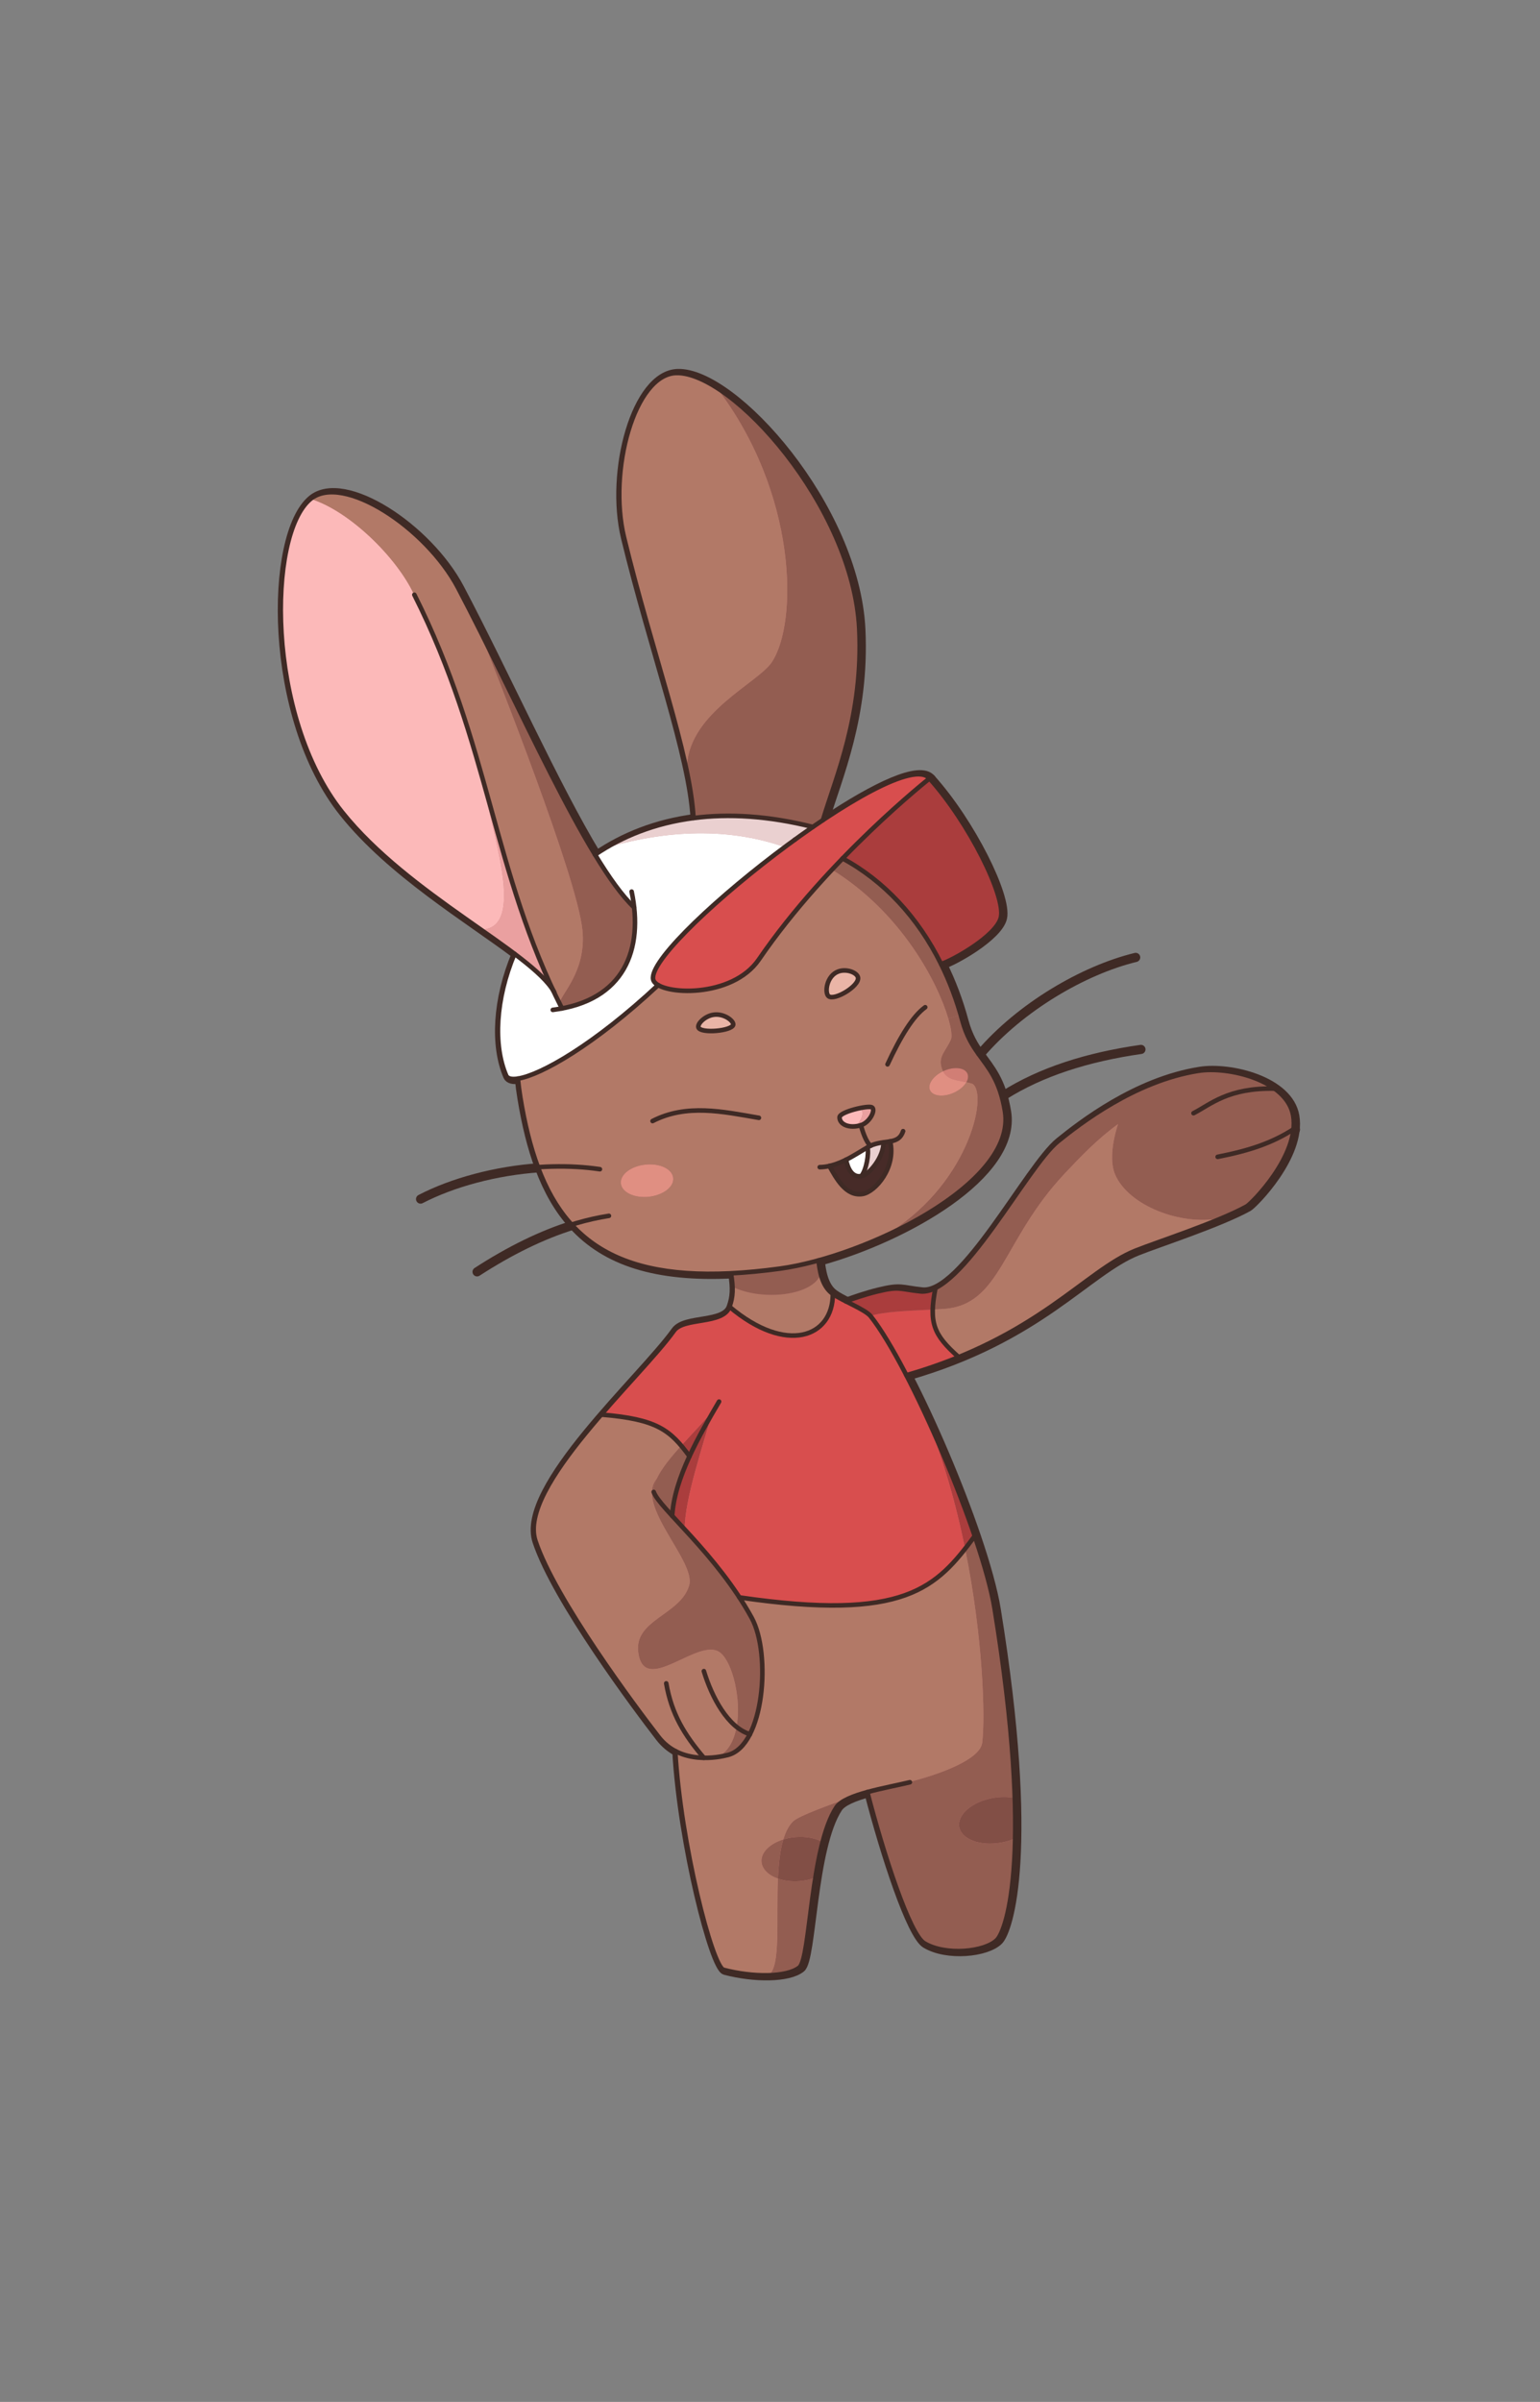 <?xml version="1.0" encoding="UTF-8"?><svg xmlns="http://www.w3.org/2000/svg" viewBox="0 0 336.39 524.48"><rect x="0" y="0" width="336.39" height="524.48" fill="#808080" stroke="none"/><defs><style>.e{fill:#ead0d0;}.f{fill:#fcb9b9;}.g{fill:#fff;}.h{fill:#eab5a7;}.i{fill:#bc7171;}.j{fill:#d84e4e;}.k{fill:#472b28;}.l{fill:#824f46;}.m{fill:#aa3d3d;}.n{stroke-width:2px;}.n,.o{fill:none;stroke:#3f2a25;stroke-linecap:round;stroke-linejoin:round;}.p{fill:#eaa0a0;}.q{fill:#b27967;}.r{fill:#d17e75;}.s{fill:#935d51;}.t{fill:#e08f82;}</style></defs><g id="a"><path class="n" d="M205.91,210.6c1.9,3.83,3.47,7.98,4.67,12.43,.88,3.24,2.15,5.31,3.49,7.18,2.25,3.15,4.69,5.78,5.8,12.58,2.23,13.72-22.14,27.4-40.71,32.55"/><path class="n" d="M113.47,235.64c.13,1.35,.31,2.72,.54,4.11,.93,5.7,2.17,10.79,3.84,15.24,1.86,4.96,4.25,9.14,7.34,12.53,7.17,7.87,18.11,11.48,34.88,10.63"/><path class="n" d="M151.84,178.74c-.8-14.09-9.14-36.34-15.19-61.3-3.51-14.5,2.27-35.59,11.38-35.88,12.21-.39,38.72,29.22,40.01,55.86,.91,18.93-5.09,32.28-7.92,41.75"/><path class="n" d="M112.73,208.38c-10.48-7.87-27.26-17.92-37.65-30.93-16.66-20.84-16.35-60.59-6.93-68.37,7.02-5.8,25.31,6.2,32.26,19.39,9.95,18.88,20.74,43.15,29.92,58.27"/><path class="n" d="M214.08,230.21c8.79-10.3,22.6-18.38,33.99-21.15"/><path class="n" d="M249.22,229.15c-11.75,1.68-21.86,4.93-29.93,10.03"/><path class="n" d="M117.85,254.99c-9.52,.65-18.96,3.2-25.98,6.84"/><path class="n" d="M104.21,277.72c7.11-4.61,14.12-8.07,20.98-10.2"/><path class="n" d="M160.07,278.15c.51,3.14,.43,5.07-.37,7.31-1.41,3.95-9.99,2.21-12.13,5.21-7.36,10.31-34.17,34.18-30.26,45.92,4.27,12.81,21.97,36.45,26.87,42.78,1.09,1.4,2.35,2.4,3.67,3.1"/><path class="n" d="M189.8,391.43c3.52,13.63,9.22,31.08,12.42,33,4.66,2.8,13.27,1.94,15.92-.71,2.2-2.22,8-19.62-.53-72.26-.68-4.19-2.24-9.77-4.34-15.94-3.9-11.44-9.63-24.89-14.93-35.12"/><path class="n" d="M179.16,275.34c.24,1.89,.64,5.61,3.11,7.31,.76,.53,1.78,1.07,2.84,1.62"/><path class="n" d="M147.85,382.46h0c1.16,20.27,8.07,47.13,10.55,47.78,6.3,1.66,13.82,1.69,16.56-.52,2.44-1.98,2.36-26.26,8.09-34.96,.94-1.43,3.65-2.48,6.75-3.33"/><path class="n" d="M198.34,300.4c28.8-8.29,39.1-22.82,50.06-27.2,4.62-1.85,17.87-6.13,24.26-9.65,1.09-.6,11.63-11.17,10.17-19.83-1.3-7.73-14.1-10.84-20.74-9.78-13.89,2.2-25.92,11.57-30.65,15.39-6.8,5.48-21.07,33.71-30,32.77-4.7-.49-4.53-1.19-9.52,.03-2.73,.67-5.45,1.62-6.81,2.14"/><path class="n" d="M180.12,179.17c11.03-7.37,20.85-12.1,23.28-9.08"/><path class="n" d="M203.4,170.09c8.7,9.71,16.61,25.69,15.58,30.32-.9,4.09-10.73,9.52-13.07,10.19"/><path class="n" d="M112.73,208.38c-4.15,9.86-4.67,19.96-1.81,26.6,.28,.65,1.16,.88,2.55,.66"/><path class="n" d="M130.32,186.74h0c5.89-4,13.04-6.9,21.51-8"/><path class="n" d="M282.97,246.65s-.05,.03-.07,.05"/></g><g id="b"><g><path class="i" d="M282.41,246.3c-.86,7.93-9.27,16.31-10.24,16.84-6.39,3.53-19.63,7.81-24.26,9.65-9.37,3.74-18.26,14.92-38.64,23.26-5.51-4.89-6.55-7.5-5.07-15.09h0c8.83-4.46,20.73-27.18,26.76-32.03,4.73-3.82,16.76-13.19,30.65-15.4,4.57-.72,12.07,.53,16.71,3.9,2.1,1.52,3.62,3.48,4.03,5.89,.16,.97,.17,1.97,.06,2.98Z"/><path class="i" d="M187.93,245.41c1.95-.61,3.28-3.39,2.39-3.9-.82-.48-7.04,.97-7.06,2.16-.03,1.57,2.14,2.52,4.67,1.74Zm-6.91,8.9c1.48,2.62,3.61,6.72,7.25,6.13,2.79-.46,7.36-5.78,6.03-11.5-.46,.08-.95,.14-1.47,.21-.7,.1-1.45,.23-2.22,.49-.16,.05-.33,.13-.51,.22-.24,.1-.49,.24-.77,.4-1.25,.71-2.87,1.8-4.7,2.71-1.13,.57-2.35,1.06-3.61,1.34Zm-56.31,12.81c-3.09-3.39-5.48-7.57-7.34-12.53h0c-1.67-4.46-2.91-9.54-3.84-15.24-.23-1.39-.41-2.76-.54-4.11,5.01-.78,16.6-7.32,30.64-20.42,3.87,2.25,16.77,2.03,22-5.61,5.61-8.21,12.21-15.79,18.28-22.06h.01c9.02,4.89,16.44,12.81,21.51,23.05,1.9,3.83,3.47,7.98,4.67,12.43,.88,3.24,2.15,5.31,3.49,7.18,2.25,3.15,4.69,5.78,5.8,12.58,2.23,13.72-22.17,27.41-40.74,32.55-2.99,.83-5.83,1.43-8.38,1.78-3.82,.52-7.39,.87-10.73,1.03-16.75,.84-27.67-2.76-34.83-10.63Zm56.14-49.87c1.26,1.06,6.76-2.24,6.43-4.09-.2-1.08-2.47-1.97-4.27-1.33-2.61,.93-3.07,4.66-2.16,5.42Zm-20.83,6.22c.15-.85-2.13-2.62-4.52-2.13-1.8,.37-3.36,1.99-3.07,2.75,.53,1.37,7.36,.75,7.59-.62Z"/><path class="i" d="M202.91,169.69c8.71,9.71,16.62,25.69,15.59,30.32-.91,4.09-10.74,9.52-13.07,10.19-5.07-10.24-12.49-18.16-21.51-23.04h-.01c10.26-10.59,19-17.47,19-17.47Z"/><path class="i" d="M189.31,391.03c-3.11,.85-5.81,1.9-6.74,3.33-5.74,8.7-5.65,32.98-8.09,34.96-2.74,2.21-10.26,2.18-16.57,.52-2.48-.65-9.39-27.51-10.54-47.77,2.06,1.09,4.28,1.45,6.24,1.48h0c2.38,.05,4.37-.4,5.25-.62,2.02-.52,3.62-2.19,4.82-4.53,3.54-6.9,3.57-19.58,.4-25.39-.85-1.55-1.75-3.04-2.7-4.49,36.32,5.32,43.04-2.1,51.41-13.39,2.1,6.17,3.67,11.75,4.34,15.93,8.53,52.64,2.73,70.04,.52,72.26-2.64,2.65-11.25,3.51-15.91,.71-3.2-1.92-8.91-19.37-12.43-33Z"/><path class="i" d="M150.47,317.7c-4.17-5.68-7-8.1-19.29-9.1,6.25-7.24,12.81-13.99,15.91-18.33,2.14-3,10.71-1.26,12.13-5.21,12.49,10.53,22.56,6.62,22.56-2.81,.76,.53,1.78,1.07,2.84,1.62,2.22,1.13,4.65,2.27,5.45,3.27,2.24,2.83,4.95,7.38,7.79,12.86,5.29,10.23,11.03,23.68,14.93,35.12h0c-8.37,11.3-15.09,18.72-51.41,13.4-4.89-7.47-10.81-13.57-14.69-17.81,.23-4.17,1.76-8.65,3.78-13.01Z"/><path class="i" d="M204.2,280.96c-1.48,7.59-.44,10.2,5.07,15.09-3.45,1.42-7.24,2.75-11.41,3.95-2.84-5.48-5.55-10.03-7.79-12.86-.8-1-3.23-2.14-5.45-3.27,1.36-.52,4.09-1.47,6.81-2.14,4.99-1.22,4.82-.53,9.53-.03,1.01,.11,2.1-.17,3.24-.74Z"/><path class="i" d="M143.63,214.82c-.47-.28-.8-.59-.98-.92-1.92-3.64,14.55-19.03,30.83-30.84h.01c1.31-.96,2.63-1.89,3.93-2.78,.74-.52,1.48-1.02,2.22-1.51,11.03-7.38,20.84-12.1,23.27-9.08,0,0-8.74,6.88-19,17.46-6.07,6.27-12.67,13.85-18.28,22.06-5.23,7.64-18.13,7.86-22,5.61Z"/><path class="i" d="M194.3,248.94c1.33,5.72-3.24,11.04-6.03,11.5-3.64,.59-5.77-3.51-7.25-6.13,1.26-.28,2.48-.77,3.61-1.34,.19,.29,.65,4,3.36,3.56,1.82-.3,4.93-4.32,4.85-7.32v-.06c.51-.07,1-.13,1.46-.21Z"/><path class="i" d="M192.84,249.21c.08,3-3.03,7.02-4.85,7.32,1.13-1.27,1.74-5.11,1.34-6.26h0c.28-.17,.53-.31,.77-.41,.18-.09,.35-.17,.51-.22,.77-.26,1.52-.39,2.22-.49v.06Z"/><path class="i" d="M190.32,241.51c.89,.51-.44,3.29-2.39,3.9-2.53,.78-4.7-.17-4.67-1.74,.02-1.19,6.24-2.64,7.06-2.16Z"/><path class="i" d="M189.33,250.27c.4,1.15-.21,4.99-1.34,6.26-2.71,.44-3.17-3.27-3.36-3.56,1.83-.91,3.45-2,4.7-2.71h0Z"/><path class="i" d="M187.56,137.02c.91,18.93-5.09,32.28-7.92,41.75-.74,.49-1.48,.99-2.22,1.51-9.77-2.45-18.44-2.93-26.06-1.94-.8-14.09-9.14-36.34-15.19-61.3-3.51-14.5,2.27-35.59,11.38-35.88,12.21-.39,38.72,29.22,40.01,55.86Z"/><path class="i" d="M187.28,213.16c.33,1.85-5.17,5.15-6.43,4.09-.91-.76-.45-4.49,2.16-5.42,1.8-.64,4.07,.25,4.27,1.33Z"/><path class="i" d="M178.65,274.94c.25,1.86,.62,5.56,3.13,7.31,0,9.43-10.07,13.34-22.56,2.81,.8-2.24,.85-4.05,.33-7.19v-.12c3.33-.16,6.9-.51,10.72-1.03,2.55-.35,5.39-.95,8.38-1.78Z"/><path class="i" d="M122.62,219.91c12.7-2.41,16.92-11.5,15.76-22.06-2.61-2.48-5.48-6.49-8.53-11.51,5.89-4,13.04-6.9,21.51-8,7.62-.99,16.29-.51,26.06,1.94-1.3,.89-2.62,1.82-3.93,2.78h-.01c-16.28,11.81-32.75,27.2-30.83,30.84,.18,.33,.51,.64,.98,.92-14.04,13.1-25.63,19.64-30.64,20.42-1.39,.22-2.27-.01-2.55-.66-2.86-6.64-2.34-16.73,1.81-26.59,3.91,2.93,6.93,5.57,8.42,7.94,.01,.02,.02,.03,.02,.04,.62,1.31,1.26,2.62,1.93,3.94Z"/><path class="i" d="M147.37,382.07c-1.33-.7-2.59-1.7-3.67-3.1-4.9-6.33-22.6-29.97-26.87-42.78-2.27-6.79,5.76-17.65,14.35-27.59,12.29,1,15.12,3.42,19.29,9.1-2.02,4.36-3.55,8.84-3.78,13.01,3.88,4.24,9.8,10.34,14.69,17.81,.95,1.45,1.85,2.94,2.7,4.49,3.17,5.81,3.14,18.49-.4,25.39-1.2,2.34-2.8,4.01-4.82,4.53-.88,.22-2.87,.67-5.25,.63h0c-1.96-.04-4.18-.4-6.24-1.49Z"/><path class="i" d="M155.5,221.34c2.39-.49,4.67,1.28,4.52,2.13-.23,1.37-7.06,1.99-7.59,.62-.29-.76,1.27-2.38,3.07-2.75Z"/><path class="i" d="M129.85,186.34c3.05,5.02,5.92,9.03,8.53,11.51,1.16,10.56-3.06,19.65-15.76,22.06-.67-1.32-1.31-2.63-1.93-3.94,0-.01-.01-.02-.02-.04-1.49-2.37-4.51-5.01-8.42-7.94h0c-10.47-7.88-27.26-17.93-37.66-30.94-16.65-20.84-16.34-60.59-6.93-68.37,7.03-5.8,25.32,6.2,32.27,19.39,9.94,18.88,20.73,43.15,29.92,58.27Z"/></g></g><g id="c"><g><path class="j" d="M203.66,285.96c-.1,4.21,1.51,6.6,5.67,10.29-3.46,1.42-7.24,2.75-11.42,3.95-2.84-5.48-5.55-10.03-7.79-12.85,3.16-.98,8.36-1.12,13.54-1.39Z"/><path class="m" d="M155.5,308.52c-1.7,2.94-3.47,6.13-4.97,9.38-.59-.8-1.16-1.54-1.73-2.22,2.78-3.08,5.83-6.1,7.49-8.52-.26,.44-.52,.9-.79,1.36Z"/><path class="m" d="M150.53,317.9c1.5-3.25,3.27-6.44,4.97-9.38-1.83,6.97-5.94,18.65-5.94,25.43-1.02-1.09-1.96-2.1-2.81-3.03,.23-4.18,1.76-8.66,3.78-13.02Z"/><path class="m" d="M212.85,335.33h-.01c-.69,.93-1.37,1.84-2.06,2.71-2.26-11.06-5.63-22.74-10.54-33.19,4.6,9.45,9.28,20.7,12.61,30.48Z"/><path class="m" d="M204.26,281.16c-.36,1.87-.58,3.43-.6,4.8-5.18,.27-10.38,.41-13.54,1.39-.79-1.01-3.22-2.14-5.44-3.27h0c1.36-.53,4.09-1.48,6.81-2.15,4.99-1.22,4.82-.52,9.52-.03,1.02,.11,2.11-.17,3.25-.75h0Z"/><path class="m" d="M183.97,187.36c10.26-10.59,19-17.47,19-17.47,8.71,9.72,16.62,25.7,15.59,30.33-.91,4.08-10.74,9.51-13.08,10.19h0c-5.07-10.25-12.49-18.17-21.51-23.05Z"/><path class="e" d="M131.93,185.24c5.48-3.33,11.97-5.72,19.48-6.7,7.62-.99,16.29-.51,26.06,1.94-1.3,.9-2.61,1.83-3.93,2.78h-.01c-.75,.55-1.5,1.1-2.25,1.66-10.5-3.63-23.51-4.38-39.35,.32Z"/><path class="g" d="M129.9,186.53c.66-.45,1.34-.88,2.03-1.29,15.84-4.7,28.85-3.95,39.35-.32-15.51,11.55-30.41,25.71-28.57,29.19,.18,.33,.51,.64,.97,.91-14.04,13.1-25.63,19.64-30.64,20.42-1.39,.22-2.27-.01-2.55-.66-2.86-6.64-2.34-16.74,1.81-26.6,3.91,2.94,6.94,5.58,8.43,7.96,.01,.02,.02,.03,.02,.04,.47,.98,.94,1.97,1.44,2.95h0c.16,.34,.32,.66,.48,.98,.86-.16,1.68-.35,2.46-.57l.09-.03c10.73-3.08,14.3-11.64,13.21-21.47-2.61-2.48-5.48-6.49-8.53-11.51Z"/><path class="j" d="M143.68,215.02c-.46-.27-.79-.58-.97-.91-1.84-3.48,13.06-17.64,28.57-29.19,.75-.56,1.5-1.11,2.25-1.66h.01c1.32-.95,2.63-1.88,3.93-2.78,.75-.51,1.49-1.02,2.22-1.51,11.03-7.37,20.85-12.09,23.28-9.08,0,0-8.74,6.88-19,17.47-.77,.8-1.56,1.63-2.35,2.48-5.4,5.75-11.04,12.42-15.93,19.58-5.24,7.65-18.15,7.86-22.01,5.6Z"/><path class="j" d="M156.29,307.16c-1.66,2.42-4.71,5.44-7.49,8.52-3.44-4.11-7.01-6.01-17.56-6.88,6.26-7.24,12.8-13.98,15.9-18.32,2.15-3,10.72-1.27,12.13-5.22,12.49,10.53,22.57,6.62,22.57-2.8,.76,.53,1.78,1.07,2.84,1.62,2.22,1.13,4.65,2.26,5.44,3.27,2.24,2.82,4.95,7.37,7.79,12.85,.75,1.46,1.52,2.99,2.29,4.57,0,.03,.03,.05,.04,.08,4.91,10.45,8.28,22.13,10.54,33.19-7.62,9.72-16.02,15.56-49.34,10.69h-.01c-3.81-5.84-8.27-10.85-11.87-14.78,0-6.78,4.11-18.46,5.94-25.43,.27-.46,.53-.92,.79-1.36Z"/><path class="g" d="M188.05,256.73c-2.71,.44-3.17-3.27-3.36-3.56,1.83-.91,3.45-2,4.7-2.7,.4,1.15-.21,4.99-1.34,6.26Z"/><path class="e" d="M192.9,249.41c.08,3.01-3.03,7.02-4.85,7.32,1.13-1.27,1.74-5.11,1.34-6.26,.28-.16,.53-.3,.77-.41,.18-.09,.35-.16,.51-.21,.77-.26,1.52-.39,2.22-.49v.05Z"/><path class="k" d="M194.36,249.15c1.33,5.71-3.24,11.03-6.03,11.49-3.65,.6-5.77-3.51-7.25-6.13,1.26-.28,2.48-.77,3.61-1.34,.19,.29,.65,4,3.36,3.56,1.82-.3,4.93-4.31,4.85-7.32v-.05c.51-.08,1-.13,1.46-.22h0Z"/><path class="f" d="M187.85,241.87c.99,.9,.61,2.42-.86,3.96-2.07,.3-3.7-.59-3.67-1.96,.01-.75,2.5-1.6,4.53-2Z"/><path class="p" d="M190.38,241.71c.89,.52-.44,3.29-2.4,3.9-.34,.1-.67,.18-.99,.22,1.47-1.54,1.85-3.06,.86-3.96,1.19-.25,2.23-.33,2.53-.16Z"/><path class="p" d="M105.91,202.92c8.95-1.35,.94-22.59,0-30.96h.01c4.18,14.89,7.84,29.31,14.81,44.18-1.49-2.38-4.52-5.02-8.43-7.96-2.03-1.52-4.29-3.13-6.7-4.82l.31-.44Z"/><path class="f" d="M105.91,171.96c.94,8.37,8.95,29.61,0,30.96l-.31,.44c-10.03-7.06-22.57-15.62-30.95-26.11-16.65-20.84-16.35-60.58-6.93-68.36,8.41,2.51,18.88,12.68,22.71,20.89,7.48,14.88,11.7,28.71,15.49,42.18h-.01Z"/><path class="r" d="M206.17,233.84c2.26-1,4.57-.73,5.15,.59,.25,.56,.15,1.23-.23,1.89h-.01c-2.18-.46-4.13-.5-5.09-2.39h0c.06-.04,.12-.06,.18-.09Z"/><path class="t" d="M147.05,257.21c.21,1.94-2.18,3.78-5.34,4.12-3.15,.33-5.88-.97-6.09-2.91-.2-1.94,2.19-3.79,5.35-4.12,3.15-.34,5.88,.96,6.08,2.91Z"/><path class="t" d="M205.99,233.93c.96,1.89,2.91,1.93,5.09,2.39h.01c-.51,.88-1.51,1.75-2.8,2.32-2.26,.99-4.57,.73-5.15-.6-.57-1.28,.7-3.1,2.85-4.12h0Z"/><path class="h" d="M187.34,213.37c.33,1.84-5.17,5.14-6.43,4.08-.91-.76-.45-4.48,2.16-5.41,1.8-.65,4.07,.24,4.27,1.33Z"/><path class="h" d="M155.56,221.54c2.38-.49,4.67,1.29,4.52,2.14-.24,1.37-7.06,1.99-7.59,.61-.29-.76,1.26-2.38,3.07-2.75Z"/><path class="l" d="M221.59,392.6c.11,3.26,.12,6.2,.07,8.87-.91,.39-1.92,.7-3.01,.89-4.56,.8-8.64-.73-9.12-3.42-.48-2.7,2.83-5.54,7.39-6.35,1.68-.29,3.29-.27,4.67,.01Z"/><path class="l" d="M179.6,402.16c-.64,2.46-1.16,5.15-1.59,7.86-1.02,.39-2.18,.66-3.42,.75-1.71,.13-3.32-.09-4.66-.56,.14-3.16,.45-6.16,1.18-8.55,.85-.27,1.77-.45,2.75-.52,2.21-.17,4.24,.24,5.74,1.02Z"/><path class="q" d="M160.38,281.16c6.44,2.92,17.07,1.75,18.88-2.88,.41,1.56,1.15,3.18,2.58,4.18,0,9.42-10.08,13.33-22.57,2.8,.5-1.38,.7-2.6,.66-4.09h.45Z"/><path class="s" d="M179.26,278.27h0c-1.81,4.64-12.44,5.81-18.88,2.89h-.45c-.01-.89-.12-1.89-.32-3.09v-.12c3.32-.17,6.89-.51,10.71-1.03,2.56-.35,5.4-.96,8.39-1.78,.1,.81,.24,1.95,.55,3.13Z"/><path class="s" d="M160.89,377.07c.88,.7,1.83,1.23,2.84,1.53-1.19,2.35-2.79,4.02-4.81,4.54-.42,.1-1.09,.26-1.93,.39,2.17-1.18,3.38-3.6,3.9-6.46Z"/><path class="s" d="M171.11,401.66c-.73,2.39-1.04,5.39-1.18,8.55-2.06-.72-3.47-2.06-3.59-3.67-.16-2.06,1.84-3.97,4.77-4.88Z"/><path class="s" d="M178.01,410.02c-1.45,9.07-2,18.31-3.47,19.5-1.32,1.07-3.74,1.61-6.61,1.7,2.64-1.77,1.6-12.05,2-21.01,1.34,.47,2.95,.69,4.66,.56,1.24-.09,2.4-.36,3.42-.75Z"/><path class="s" d="M185.15,392.69c-1.16,.55-2.06,1.16-2.53,1.87-1.26,1.91-2.24,4.58-3.02,7.6-1.5-.78-3.53-1.19-5.74-1.02-.98,.07-1.9,.25-2.75,.52,.49-1.63,1.16-2.98,2.1-3.92,1.28-1.29,8.87-3.93,11.94-5.05Z"/><path class="s" d="M221.59,392.6c-1.38-.28-2.99-.3-4.67-.01-4.56,.81-7.87,3.65-7.39,6.35,.48,2.69,4.56,4.22,9.12,3.42,1.09-.19,2.1-.5,3.01-.89-.3,14.67-2.7,20.79-3.95,22.05-2.64,2.66-11.25,3.51-15.91,.72-3.21-1.92-8.91-19.37-12.43-33h0c3.15-.87,6.73-1.53,9.3-2.15,6.49-1.63,15.43-4.84,15.88-8.57,.69-5.6,.18-23.09-3.77-42.48,.69-.87,1.37-1.78,2.06-2.71h.01c2.1,6.17,3.67,11.75,4.34,15.93,2.82,17.38,4.07,30.92,4.4,41.34Z"/><path class="s" d="M150.53,317.9c-2.02,4.36-3.55,8.84-3.78,13.02-2.13-2.33-3.65-4.1-4.04-5.23,0-.86,.27-1.8,.73-2.78,1.05-2.25,3.12-4.76,5.36-7.23,.57,.68,1.14,1.42,1.73,2.22Z"/><path class="s" d="M146.75,330.92c.85,.93,1.79,1.94,2.81,3.03,3.6,3.93,8.06,8.94,11.87,14.78,.95,1.45,1.86,2.94,2.7,4.49,3.18,5.8,3.14,18.47-.4,25.38-1.01-.3-1.96-.83-2.84-1.53,1.1-6.02-.89-13.94-3.47-16.12-4.62-3.9-16.67,9.72-18-.13-.97-7.18,9.2-8.16,11.11-14.61,1.56-5.29-11.87-17.47-7.09-23.3-.46,.98-.73,1.92-.73,2.78,.39,1.13,1.91,2.9,4.04,5.23Z"/><path class="s" d="M278.37,237.63c1.68,1.21,2.99,2.71,3.66,4.49,.17,.45,.3,.91,.38,1.4,.16,.97,.17,1.97,.06,2.98-.86,7.94-9.27,16.32-10.24,16.85-1.57,.86-3.54,1.77-5.71,2.68h-.02c-8.53,1.65-19.97-2.72-22.92-9.55-1.14-2.64-.72-6.84,.63-11.01-4.46,3.21-8.26,7.2-11.66,10.81-13.69,14.56-13.86,28.72-26.41,29.54-.82,.06-1.65,.1-2.48,.14,.02-1.37,.24-2.93,.6-4.8h0c8.84-4.48,20.73-27.18,26.75-32.03,4.74-3.82,16.77-13.19,30.66-15.39,4.57-.73,12.06,.52,16.7,3.89Z"/><path class="s" d="M209.81,221.65l-2.67,.76c-2.28-7.78-10.23-23.19-25.52-32.57,.79-.85,1.58-1.68,2.35-2.48,9.02,4.88,16.44,12.8,21.51,23.04h0c1.73,3.5,3.19,7.25,4.33,11.25Z"/><path class="s" d="M207.73,226.93c.26-.64,.07-2.25-.59-4.52l2.67-.76c.12,.39,.23,.78,.34,1.18,.88,3.24,2.15,5.31,3.49,7.18,2.25,3.15,4.69,5.78,5.8,12.58,1.69,10.37-11.84,20.72-26.56,27.38,18.54-10.69,23.08-30.94,19.55-33.3-.46-.16-.9-.26-1.34-.35,.38-.66,.48-1.33,.23-1.89-.58-1.32-2.89-1.59-5.15-.59-.06,.03-.12,.05-.18,.08-.12-.22-.22-.44-.3-.71-.8-2.57,.9-3.67,2.01-6.21,0-.02,.02-.05,.03-.07Z"/><path class="s" d="M187.61,137.22c.91,18.93-5.09,32.28-7.92,41.75-.73,.49-1.47,1-2.22,1.51-9.77-2.45-18.44-2.93-26.06-1.94-.19-3.36-.81-7.18-1.72-11.39l.37-.08c.72-11.55,15.48-17.93,18.52-22.47,5.75-8.58,5.66-36.9-12.13-60.05,13.06,8.3,30.13,31.42,31.16,52.67Z"/><path class="s" d="M129.9,186.53c3.05,5.02,5.92,9.03,8.53,11.51,1.09,9.83-2.48,18.39-13.21,21.47l-.09,.03c-.78,.22-1.6,.41-2.46,.57-.16-.32-.32-.64-.48-.97h0c.17-1.9,5.96-6.98,5.03-16.06-1.19-11.62-18.56-55.33-22.89-66.35,8.67,17.22,17.7,36.85,25.57,49.8Z"/><path class="q" d="M156.45,84.55c17.79,23.15,17.88,51.47,12.13,60.05-3.04,4.54-17.8,10.92-18.52,22.47l-.37,.08c-2.93-13.46-8.86-30.9-13.47-49.91-3.51-14.5,2.27-35.59,11.38-35.88,2.47-.08,5.53,1.07,8.85,3.19Z"/><path class="q" d="M127.22,203.08c.93,9.08-4.86,14.16-5.03,16.05-.5-.98-.97-1.97-1.44-2.95,0-.01-.01-.02-.02-.04-6.97-14.87-10.63-29.29-14.81-44.18-3.79-13.47-8.01-27.3-15.49-42.18-3.83-8.21-14.3-18.38-22.71-20.89,7.03-5.81,25.32,6.19,32.27,19.39,1.43,2.72,2.88,5.55,4.34,8.45,4.33,11.02,21.7,54.73,22.89,66.35Z"/><path class="q" d="M243.58,256.48c2.95,6.83,14.39,11.2,22.92,9.55-6.65,2.8-15.05,5.57-18.53,6.97-9.37,3.74-18.26,14.91-38.64,23.25-4.16-3.69-5.77-6.08-5.67-10.29,.83-.04,1.66-.08,2.48-.14,12.55-.82,12.72-14.98,26.41-29.54,3.4-3.61,7.2-7.6,11.66-10.81-1.35,4.17-1.77,8.37-.63,11.01Z"/><path class="q" d="M210.78,338.04c3.95,19.39,4.46,36.88,3.77,42.48-.45,3.73-9.39,6.94-15.88,8.57-2.57,.62-6.15,1.28-9.3,2.14-1.54,.42-2.98,.89-4.16,1.43l-.06,.03c-3.07,1.12-10.66,3.76-11.94,5.05-.94,.94-1.61,2.29-2.1,3.92-2.93,.91-4.93,2.82-4.77,4.88,.12,1.61,1.53,2.95,3.59,3.67-.4,8.96,.64,19.24-2,21.01-3.09,.11-6.69-.32-9.96-1.18-2.48-.65-9.39-27.52-10.55-47.77,2.06,1.1,4.29,1.46,6.25,1.49,1.25,.03,2.39-.09,3.32-.23,.84-.13,1.51-.29,1.93-.39,2.02-.52,3.62-2.19,4.81-4.54,3.54-6.91,3.58-19.58,.4-25.38-.84-1.55-1.75-3.04-2.7-4.49h.01c33.32,4.87,41.72-.97,49.34-10.69Z"/><path class="q" d="M153.67,383.76c-1.96-.03-4.19-.39-6.25-1.49-1.33-.7-2.59-1.7-3.67-3.1-4.9-6.32-22.59-29.97-26.87-42.78-2.26-6.79,5.77-17.65,14.36-27.59,10.55,.87,14.12,2.77,17.56,6.88-2.24,2.47-4.31,4.98-5.36,7.23-4.78,5.83,8.65,18.01,7.09,23.3-1.91,6.45-12.08,7.43-11.11,14.61,1.33,9.85,13.38-3.77,18,.13,2.58,2.18,4.57,10.1,3.47,16.12-.52,2.86-1.73,5.28-3.9,6.46-.93,.14-2.07,.26-3.32,.23Z"/><path class="q" d="M181.08,254.51c1.48,2.62,3.6,6.73,7.25,6.13,2.79-.46,7.36-5.78,6.03-11.49h0c-.46,.08-.95,.13-1.47,.21-.7,.1-1.45,.23-2.22,.49-.16,.05-.33,.12-.51,.21-.24,.11-.49,.25-.77,.41-1.25,.7-2.87,1.79-4.7,2.7-1.13,.57-2.35,1.06-3.61,1.34Zm2.24-10.64c-.03,1.37,1.6,2.26,3.67,1.96,.32-.04,.65-.12,.99-.22,1.96-.61,3.29-3.38,2.4-3.9-.3-.17-1.34-.09-2.53,.16-2.03,.4-4.52,1.25-4.53,2Zm-58.55,23.46c-3.1-3.39-5.49-7.58-7.35-12.54-1.67-4.45-2.91-9.54-3.84-15.24-.23-1.39-.41-2.76-.54-4.11,5.01-.78,16.6-7.32,30.64-20.42,3.86,2.26,16.77,2.05,22.01-5.6,4.89-7.16,10.53-13.83,15.93-19.58,15.29,9.38,23.24,24.79,25.52,32.57,.66,2.27,.85,3.88,.59,4.52,0,.02-.02,.05-.03,.07-1.11,2.54-2.81,3.64-2.01,6.21,.08,.27,.18,.49,.3,.71-2.15,1.02-3.42,2.84-2.85,4.12,.58,1.33,2.89,1.59,5.15,.6,1.29-.57,2.29-1.44,2.8-2.32,.44,.09,.88,.19,1.34,.35,3.53,2.36-1.01,22.61-19.55,33.3-4.76,2.15-9.64,3.91-14.17,5.17-2.99,.82-5.83,1.43-8.39,1.78-3.82,.52-7.39,.86-10.72,1.03-16.74,.84-27.67-2.76-34.83-10.62Zm56.14-49.88c1.26,1.06,6.76-2.24,6.43-4.08-.2-1.09-2.47-1.98-4.27-1.33-2.61,.93-3.07,4.65-2.16,5.41Zm-20.83,6.23c.15-.85-2.14-2.63-4.52-2.14-1.81,.37-3.36,1.99-3.07,2.75,.53,1.38,7.35,.76,7.59-.61Zm-18.37,37.65c3.16-.34,5.55-2.18,5.34-4.12-.2-1.95-2.93-3.25-6.08-2.91-3.16,.33-5.55,2.18-5.35,4.12,.21,1.94,2.94,3.24,6.09,2.91Z"/></g></g><g id="d"><path class="o" d="M173.62,183.35h-.01"/><path class="o" d="M184.05,187.45c9.02,4.88,16.44,12.8,21.51,23.04,1.9,3.83,3.47,7.98,4.67,12.43,.88,3.24,2.15,5.31,3.49,7.18,2.25,3.15,4.69,5.78,5.8,12.58,2.59,15.93-30.71,31.82-49.12,34.33-31.23,4.27-45.88-3.38-52.9-22.13-1.67-4.45-2.91-9.54-3.84-15.24-.23-1.39-.41-2.76-.54-4.11"/><path class="o" d="M180.99,217.54c-.91-.76-.45-4.49,2.16-5.42,1.8-.64,4.07,.25,4.27,1.33,.34,1.85-5.17,5.14-6.43,4.08Z"/><path class="o" d="M160.16,223.76c.15-.85-2.14-2.63-4.52-2.14-1.81,.37-3.36,1.99-3.07,2.75,.53,1.37,7.35,.75,7.59-.61Z"/><path class="o" d="M197.27,247c-.94,2.88-3.56,1.92-6.52,2.94-2.2,.75-6.81,4.87-11.69,4.92"/><path class="o" d="M188.06,245.7c-2.53,.78-4.7-.16-4.67-1.74,.02-1.19,6.24-2.64,7.07-2.16,.89,.51-.44,3.29-2.4,3.9Z"/><path class="o" d="M190.24,250.15c-.96-.3-2.06-3.76-2.17-4.45"/><path class="o" d="M151.49,178.63c-.8-14.09-9.14-36.34-15.19-61.3-3.51-14.5,2.27-35.59,11.38-35.88,12.21-.39,38.72,29.22,40.01,55.86,.91,18.93-5.09,32.28-7.92,41.75"/><path class="o" d="M138.52,198.14c-10.47-9.93-25.21-44.63-38.45-69.78-6.95-13.19-25.24-25.19-32.27-19.39-9.42,7.78-9.72,47.52,6.93,68.37,14.49,18.14,41.43,30.53,46.33,39.29"/><path class="o" d="M90.51,129.87c16.49,32.78,17.09,60.53,32.25,90.34"/><path class="o" d="M213.73,230.1c8.79-10.3,22.6-18.38,33.99-21.15"/><path class="o" d="M248.86,229.04c-11.75,1.68-21.86,4.93-29.93,10.03"/><path class="o" d="M131.04,255.31c-13.4-1.98-29.11,1.02-39.51,6.41"/><path class="o" d="M103.87,277.61c9.96-6.46,19.72-10.66,29.14-12.12"/><path class="o" d="M194.44,249.23c1.33,5.72-3.24,11.04-6.03,11.49-3.64,.6-5.77-3.51-7.25-6.13"/><path class="o" d="M192.98,249.5c.08,3-3.03,7.02-4.85,7.32-2.73,.44-3.18-3.32-3.37-3.57"/><path class="o" d="M189.47,250.56c.4,1.15-.21,4.99-1.34,6.26"/><path class="o" d="M202.1,219.94c-2.69,1.94-5.44,6.44-8.23,12.47"/><path class="o" d="M165.77,244.09c-7.88-1.36-15.79-3.12-23.23,.7"/><path class="o" d="M159.69,278.16c.51,3.14,.46,4.95-.34,7.19-1.41,3.95-9.99,2.22-12.13,5.22-7.36,10.31-34.17,34.18-30.26,45.91,4.27,12.81,21.97,36.46,26.87,42.78,4.83,6.23,13.09,4.49,15.16,3.96,7.96-2.04,9.47-22.14,5.22-29.92-7.61-13.92-20.19-23.96-21.42-27.52"/><path class="o" d="M157.07,306.05c-4.3,7.34-9.78,16.73-10.24,24.95"/><path class="o" d="M131.32,308.89c12.29,1,15.11,3.42,19.29,9.1"/><path class="o" d="M178.79,275.23c.24,1.87,.61,5.57,3.13,7.31,2.35,1.63,7.11,3.4,8.28,4.89,8.67,10.96,24.46,47.8,27.07,63.91,8.53,52.64,2.72,70.05,.52,72.26-2.64,2.66-11.25,3.51-15.91,.72-3.2-1.92-8.91-19.37-12.43-33"/><path class="o" d="M198.75,389.17c-5.09,1.24-14.15,2.61-16.04,5.48-5.73,8.7-5.64,32.98-8.09,34.96-2.74,2.22-10.26,2.18-16.57,.52-2.48-.65-9.39-27.52-10.55-47.77"/><path class="o" d="M197.99,300.29c28.8-8.29,39.1-22.82,50.06-27.2,4.62-1.85,17.87-6.13,24.26-9.65,1.09-.6,11.63-11.17,10.17-19.83-1.3-7.73-14.1-10.84-20.74-9.78-13.89,2.2-25.92,11.57-30.65,15.39-6.8,5.48-21.07,33.71-30,32.77-4.7-.49-4.53-1.19-9.52,.03-2.73,.67-5.45,1.62-6.81,2.14"/><path class="o" d="M204.34,281.24c-1.48,7.6-.45,10.21,5.07,15.1"/><path class="o" d="M159.35,285.35c12.49,10.53,22.57,6.62,22.57-2.8"/><path class="o" d="M161.51,348.81c36.33,5.31,43.04-2.11,51.41-13.4"/><path class="o" d="M145.53,367.58c1.16,6.68,3.92,11.2,8.22,16.26"/><path class="o" d="M153.75,364.91c1.72,5.68,5.25,12.33,10.07,13.77"/><path class="o" d="M203.05,169.98c-6.39-7.92-63.77,37.59-60.26,44.22,1.65,3.11,17.12,3.87,22.98-4.69,15.09-22.06,37.28-39.53,37.28-39.53Z"/><path class="o" d="M203.05,169.98c8.71,9.72,16.62,25.7,15.59,30.33-.91,4.09-10.74,9.51-13.07,10.19"/><path class="o" d="M112.38,208.27c-4.15,9.86-4.67,19.96-1.81,26.6,.28,.65,1.16,.88,2.55,.66,5.01-.78,16.6-7.32,30.64-20.42h.01"/><path class="o" d="M129.97,186.63c5.89-4,13.05-6.9,21.52-8,7.62-.99,16.29-.51,26.06,1.94"/><path class="o" d="M120.75,220.52c15.72-1.99,19.85-13.29,17.22-25.83"/><path class="o" d="M260.7,243.08c3.75-1.92,7.55-5.59,17.76-5.37"/><path class="o" d="M265.98,252.61c6.98-1.37,11.93-3.03,16.64-6.07"/></g></svg>